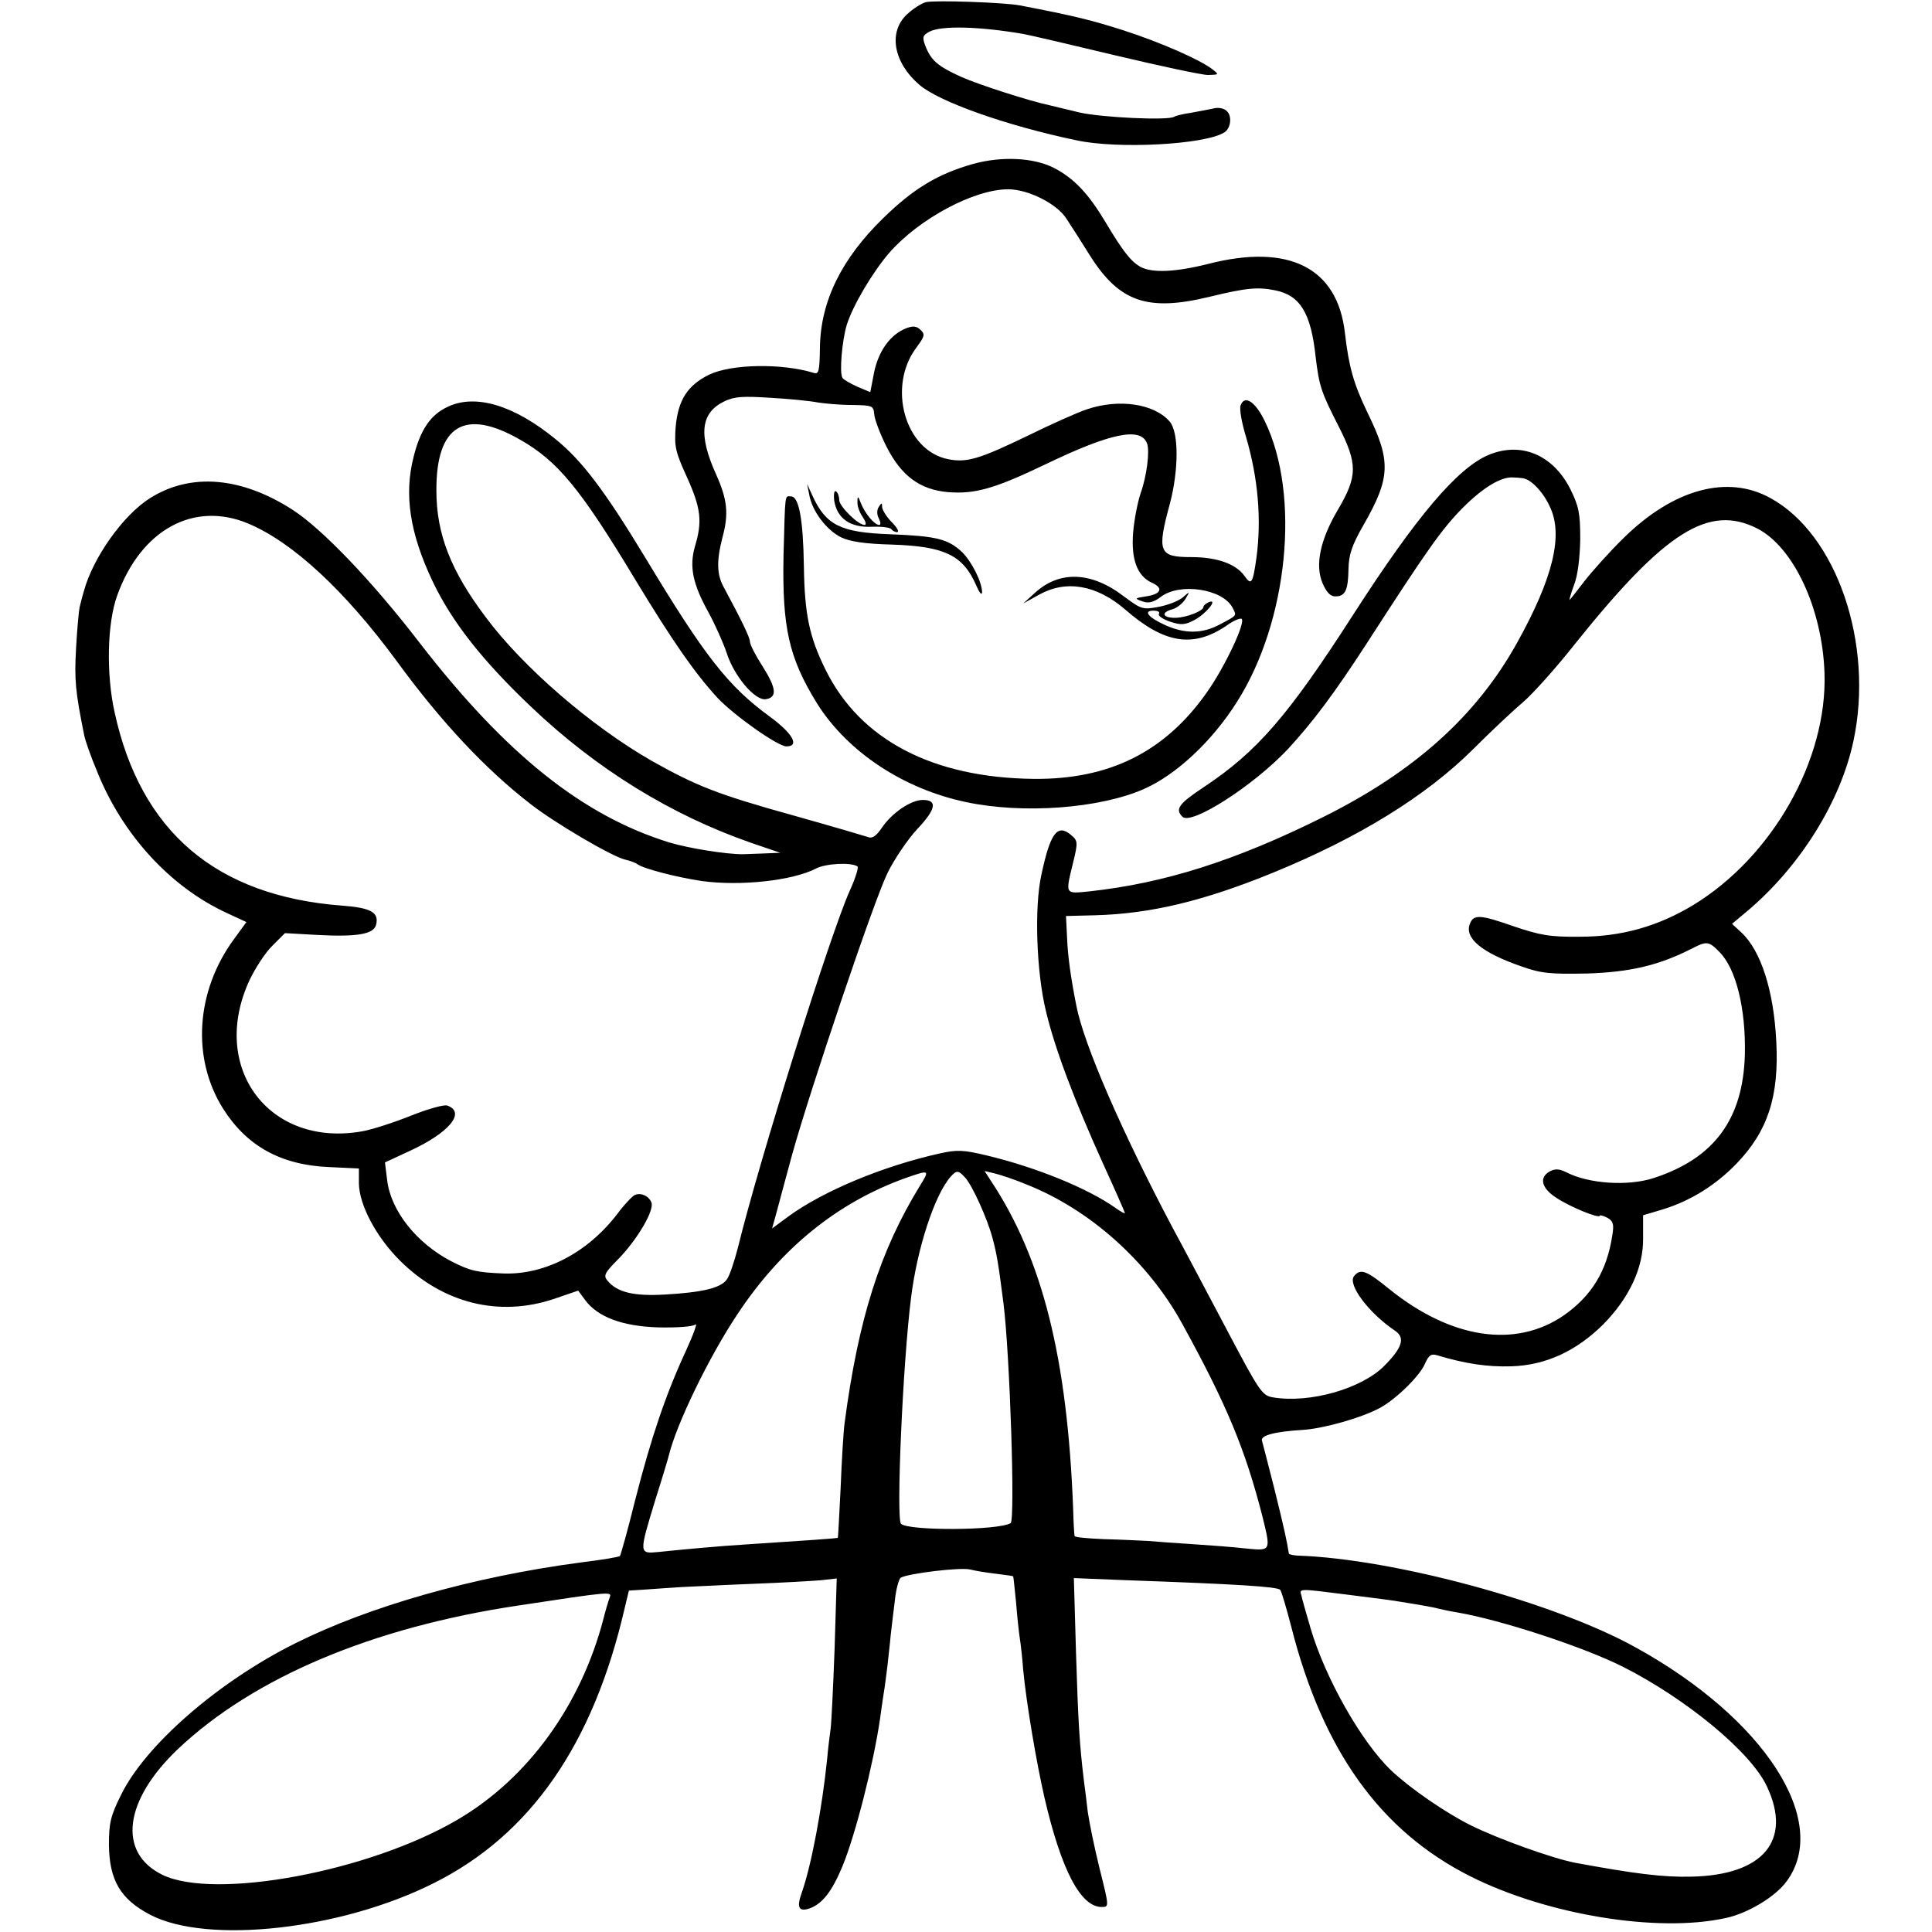 <?xml version="1.0" standalone="no"?>
<!DOCTYPE svg PUBLIC "-//W3C//DTD SVG 20010904//EN"
 "http://www.w3.org/TR/2001/REC-SVG-20010904/DTD/svg10.dtd">
<svg version="1.0" xmlns="http://www.w3.org/2000/svg"
 width="541pt" height="541pt" viewBox="0 0 541 541"
 preserveAspectRatio="xMidYMid meet">
<g transform="translate(0,541) scale(0.1,-0.1)"
fill="#000000" stroke="none">
<path d="M2593 5404 c-12 -3 -36 -18 -53 -34 -53 -49 -39 -134 34 -197 53 -47
244 -115 441 -156 115 -25 359 -12 413 22 19 11 23 48 6 61 -7 7 -24 10 -37 6
-13 -3 -42 -8 -63 -12 -21 -3 -42 -8 -46 -11 -18 -11 -203 -2 -265 12 -37 9
-75 18 -83 20 -57 12 -200 58 -249 80 -66 30 -84 46 -100 87 -9 24 -7 29 11
39 33 18 141 15 263 -6 17 -3 133 -30 258 -60 126 -30 243 -55 260 -55 31 1
31 1 12 16 -35 27 -144 75 -249 109 -88 28 -134 40 -291 70 -42 8 -235 15
-262 9z"/>
<path d="M2725 4951 c-99 -28 -167 -69 -252 -152 -116 -113 -175 -232 -177
-361 -1 -68 -3 -77 -18 -72 -88 27 -229 25 -292 -5 -61 -30 -87 -71 -94 -146
-4 -56 -1 -70 32 -142 39 -87 43 -123 22 -193 -16 -56 -7 -104 38 -185 18 -33
41 -84 51 -114 21 -65 79 -133 109 -129 33 5 30 31 -8 91 -20 31 -36 62 -36
70 0 12 -24 61 -73 152 -20 36 -21 74 -4 140 18 66 14 106 -18 177 -50 111
-43 172 23 204 29 14 53 15 131 10 53 -3 112 -9 131 -13 19 -3 62 -7 96 -7 57
-1 60 -2 62 -26 1 -14 16 -54 34 -90 42 -83 94 -121 172 -128 76 -6 130 9 276
79 181 87 265 104 282 57 8 -21 -1 -92 -18 -139 -8 -24 -18 -73 -21 -110 -6
-75 11 -122 53 -141 33 -15 25 -32 -17 -38 -32 -5 -33 -6 -10 -14 17 -6 31 -3
52 13 53 40 172 22 200 -30 12 -24 15 -21 -36 -48 -49 -26 -97 -26 -151 -2
-49 22 -64 41 -34 41 12 0 19 -4 15 -9 -3 -5 11 -15 32 -22 31 -10 41 -9 68 5
33 18 67 60 40 50 -8 -4 -15 -9 -15 -13 0 -12 -49 -31 -80 -31 -35 0 -40 15
-7 24 12 3 28 16 36 28 13 22 13 23 -6 6 -11 -10 -41 -22 -67 -27 -47 -9 -50
-7 -99 29 -91 70 -181 73 -250 9 l-32 -29 45 25 c76 42 161 27 241 -42 109
-95 189 -108 282 -46 20 15 40 23 44 20 11 -11 -47 -134 -97 -205 -117 -167
-273 -245 -485 -243 -283 3 -486 109 -583 305 -46 93 -59 156 -61 291 -2 132
-14 195 -36 195 -18 0 -16 15 -21 -165 -4 -203 15 -287 94 -415 85 -135 241
-239 417 -276 160 -34 375 -18 499 37 90 40 190 133 260 244 143 225 178 579
78 785 -27 56 -57 75 -68 45 -4 -9 3 -49 15 -88 34 -116 44 -231 29 -341 -10
-70 -14 -76 -33 -49 -24 34 -77 53 -149 53 -91 0 -97 14 -60 150 25 95 25 201
-1 230 -44 50 -142 64 -231 34 -25 -8 -101 -42 -168 -75 -133 -64 -168 -75
-220 -65 -122 23 -173 204 -89 314 22 30 24 36 11 48 -11 11 -21 12 -40 5 -44
-17 -77 -62 -90 -122 l-11 -57 -36 15 c-20 9 -39 20 -42 25 -9 14 -1 105 12
148 17 55 74 150 119 202 84 96 238 178 333 178 56 0 136 -40 163 -82 12 -18
42 -65 67 -105 82 -129 161 -156 334 -114 103 25 135 28 184 18 70 -14 100
-64 113 -186 10 -82 15 -98 64 -194 54 -106 54 -140 -2 -235 -49 -83 -64 -154
-43 -204 11 -26 22 -38 36 -38 28 0 36 17 37 76 1 41 9 66 41 122 77 134 79
180 13 315 -40 83 -53 130 -64 225 -21 183 -157 251 -383 193 -91 -23 -157
-26 -190 -8 -26 15 -48 42 -98 126 -48 80 -88 122 -144 151 -57 29 -147 33
-226 11z"/>
<path d="M1254 4271 c-48 -22 -77 -64 -96 -141 -27 -106 -10 -214 53 -347 54
-114 140 -223 277 -353 183 -174 391 -302 615 -380 l82 -28 -50 -2 c-27 -1
-52 -2 -55 -2 -49 0 -153 17 -206 33 -242 75 -457 246 -699 559 -133 173 -272
318 -355 372 -144 93 -286 105 -400 33 -75 -47 -160 -167 -185 -260 -5 -16
-10 -37 -12 -45 -2 -8 -7 -60 -10 -115 -5 -90 -2 -121 23 -245 3 -14 18 -58
35 -98 71 -179 206 -326 365 -399 l54 -25 -35 -48 c-107 -146 -119 -334 -30
-475 66 -104 161 -157 295 -163 l85 -4 0 -42 c1 -60 48 -149 114 -215 121
-121 279 -160 433 -108 l67 23 20 -27 c35 -47 104 -73 205 -76 54 -1 95 2 103
8 7 6 -5 -27 -26 -73 -56 -121 -97 -241 -142 -417 -21 -85 -41 -156 -43 -158
-2 -3 -51 -11 -108 -18 -303 -40 -594 -123 -802 -227 -216 -108 -419 -285
-487 -424 -29 -58 -34 -79 -34 -139 1 -100 32 -153 116 -197 160 -83 534 -42
794 89 270 135 446 388 534 769 l12 50 47 3 c26 2 72 5 102 7 30 1 120 6 200
9 80 3 165 8 189 10 l44 5 -6 -198 c-4 -108 -9 -208 -11 -222 -2 -14 -7 -53
-10 -87 -14 -136 -44 -297 -71 -373 -15 -42 -8 -54 22 -44 36 13 63 48 92 118
36 87 86 283 105 411 2 17 7 48 10 70 4 22 8 58 11 80 2 22 7 60 9 85 3 25 8
70 12 100 3 30 11 58 16 62 21 12 168 30 195 23 15 -4 48 -9 73 -12 25 -3 46
-6 47 -7 1 -1 4 -33 8 -71 3 -39 8 -86 11 -105 3 -19 7 -57 9 -85 9 -94 37
-260 60 -360 47 -202 101 -305 160 -305 21 0 21 0 -6 108 -15 60 -29 131 -33
158 -3 27 -8 67 -11 89 -12 99 -16 163 -22 358 l-6 208 149 -6 c309 -11 421
-18 429 -27 3 -3 17 -50 31 -104 88 -346 249 -571 501 -698 215 -108 524 -159
715 -117 62 13 140 60 171 103 124 168 -62 456 -423 655 -227 126 -676 248
-947 257 -13 1 -23 3 -24 6 -5 33 -14 74 -40 179 -17 67 -33 129 -35 136 -6
15 33 26 114 31 55 3 163 33 215 61 44 23 113 90 127 124 11 24 17 29 34 24
80 -24 141 -33 208 -31 96 3 181 42 257 117 73 74 113 159 112 241 l0 65 57
17 c77 24 147 68 204 127 88 91 120 188 112 342 -7 143 -43 255 -98 306 l-26
24 43 36 c147 124 261 306 297 476 58 271 -46 578 -232 680 -120 67 -272 26
-412 -112 -38 -37 -87 -92 -109 -120 -22 -29 -41 -53 -42 -53 -1 0 4 19 13 43
10 25 16 75 17 127 0 74 -4 92 -28 141 -49 96 -138 133 -229 95 -87 -37 -201
-171 -378 -446 -183 -285 -270 -385 -419 -484 -71 -47 -81 -62 -60 -83 25 -25
199 87 295 189 71 77 130 156 219 293 173 268 212 323 271 383 57 57 108 88
142 85 6 0 18 -1 25 -2 23 -2 57 -37 76 -78 40 -80 10 -202 -92 -385 -114
-204 -287 -359 -542 -486 -245 -122 -444 -185 -654 -208 -70 -7 -68 -10 -46
81 14 57 13 61 -6 77 -38 32 -58 6 -83 -112 -20 -90 -14 -272 13 -382 25 -105
79 -248 160 -427 34 -74 61 -136 61 -138 0 -2 -12 4 -27 15 -78 55 -223 114
-362 147 -63 15 -81 16 -130 5 -157 -35 -324 -104 -423 -176 l-46 -34 13 47
c7 27 27 100 44 163 50 179 227 705 266 785 19 39 57 95 84 124 52 55 57 81
15 81 -33 0 -86 -36 -114 -77 -16 -24 -28 -32 -39 -27 -9 3 -104 31 -211 61
-209 58 -270 82 -396 153 -169 97 -360 262 -464 402 -98 130 -138 233 -138
354 -1 183 79 232 234 143 106 -60 170 -138 324 -394 105 -173 165 -259 229
-329 46 -49 169 -136 193 -136 38 0 18 36 -46 83 -118 86 -183 170 -350 447
-112 185 -176 270 -250 330 -116 95 -224 128 -302 91z m-559 -327 c124 -52
270 -187 415 -384 127 -174 251 -305 375 -401 69 -54 228 -147 265 -156 14 -3
30 -9 35 -13 18 -13 112 -37 180 -47 108 -15 255 1 320 35 27 14 97 18 116 6
4 -2 -5 -32 -21 -67 -56 -125 -255 -760 -314 -1002 -10 -38 -23 -78 -31 -88
-17 -24 -69 -36 -173 -42 -87 -5 -134 6 -161 39 -12 14 -8 22 32 62 52 54 100
135 91 157 -7 18 -29 28 -46 21 -7 -3 -30 -27 -50 -54 -83 -108 -202 -170
-318 -166 -75 3 -93 7 -146 34 -98 51 -170 142 -180 228 l-6 49 69 32 c111 51
158 108 106 127 -8 4 -54 -9 -102 -28 -47 -19 -109 -39 -137 -44 -261 -46
-429 179 -315 424 16 33 44 77 64 96 l35 35 90 -5 c112 -6 158 2 165 28 9 35
-14 48 -95 54 -353 27 -564 207 -637 541 -24 108 -21 249 7 327 66 184 214
266 367 202z m4226 -14 c102 -53 182 -225 188 -405 8 -243 -146 -514 -367
-649 -99 -60 -202 -89 -317 -89 -86 -1 -112 4 -189 30 -91 32 -110 33 -120 6
-16 -40 34 -81 144 -119 56 -20 81 -22 185 -20 121 4 201 23 293 70 41 21 47
21 77 -10 46 -46 74 -158 71 -287 -5 -181 -86 -291 -256 -346 -71 -23 -181
-16 -243 16 -20 10 -32 11 -47 3 -31 -17 -24 -47 18 -74 37 -25 122 -60 122
-50 0 2 9 0 21 -6 16 -9 19 -18 14 -48 -15 -101 -58 -171 -137 -226 -135 -92
-314 -65 -486 73 -65 53 -82 60 -100 38 -20 -23 41 -104 114 -153 30 -20 21
-48 -31 -100 -64 -63 -207 -104 -310 -87 -31 5 -38 16 -131 192 -54 102 -122
231 -152 286 -140 265 -247 510 -268 619 -16 81 -24 139 -26 191 l-3 60 80 2
c156 4 306 40 499 119 240 98 430 215 563 348 50 50 112 108 138 130 25 21 92
95 147 165 251 313 373 390 509 321z m-2346 -1842 c-111 -182 -171 -369 -210
-663 -3 -22 -8 -103 -11 -180 -4 -77 -7 -141 -8 -141 -1 -2 -96 -8 -261 -19
-66 -4 -177 -14 -242 -21 -54 -5 -54 -5 -8 146 20 63 37 120 38 125 21 87 113
277 192 395 123 186 281 313 470 381 69 24 69 24 40 -23z m128 24 c20 -22 62
-115 76 -168 13 -48 17 -76 31 -184 18 -145 33 -607 20 -615 -34 -21 -286 -22
-307 -2 -14 15 5 449 28 632 17 139 66 289 111 340 17 19 22 18 41 -3z m172
-19 c177 -70 340 -216 435 -389 126 -229 177 -353 225 -540 24 -98 25 -97 -47
-90 -35 4 -101 9 -148 12 -47 3 -103 7 -125 9 -22 1 -77 4 -122 5 -46 2 -84 5
-84 9 -1 3 -3 38 -4 76 -16 422 -86 701 -230 918 l-18 28 29 -7 c16 -4 56 -17
89 -31z m895 -1148 c95 -12 127 -16 150 -20 68 -11 96 -16 110 -20 8 -2 31 -7
50 -10 123 -21 352 -96 464 -152 178 -90 360 -240 404 -336 71 -151 -11 -248
-212 -252 -79 -2 -158 8 -326 39 -62 12 -213 66 -290 104 -71 35 -171 104
-224 154 -84 80 -185 259 -226 398 -12 41 -24 83 -26 93 -6 19 -7 19 126 2z
m-2063 -9 c-3 -8 -11 -34 -17 -58 -63 -243 -212 -448 -408 -563 -248 -146
-680 -226 -827 -155 -127 62 -108 209 44 353 212 200 544 340 951 401 264 40
264 40 257 22z"/>
<path d="M2266 4025 c8 -47 49 -100 90 -120 26 -12 67 -18 143 -20 147 -5 198
-30 235 -115 8 -19 15 -28 16 -19 0 29 -29 87 -57 114 -39 36 -72 44 -201 49
-138 5 -179 25 -217 108 l-15 33 6 -30z"/>
<path d="M2336 4008 c8 -50 45 -76 106 -73 27 1 51 -2 54 -7 3 -4 10 -8 16 -8
7 0 0 13 -15 28 -15 15 -27 35 -27 43 0 12 -1 12 -9 0 -6 -9 -6 -22 0 -33 5
-10 6 -18 1 -18 -13 0 -39 31 -51 60 -8 22 -10 22 -10 5 -1 -11 6 -31 15 -43
8 -12 11 -22 5 -22 -18 0 -71 52 -71 70 0 10 -4 21 -9 24 -5 4 -7 -8 -5 -26z"/>
</g>
</svg>
